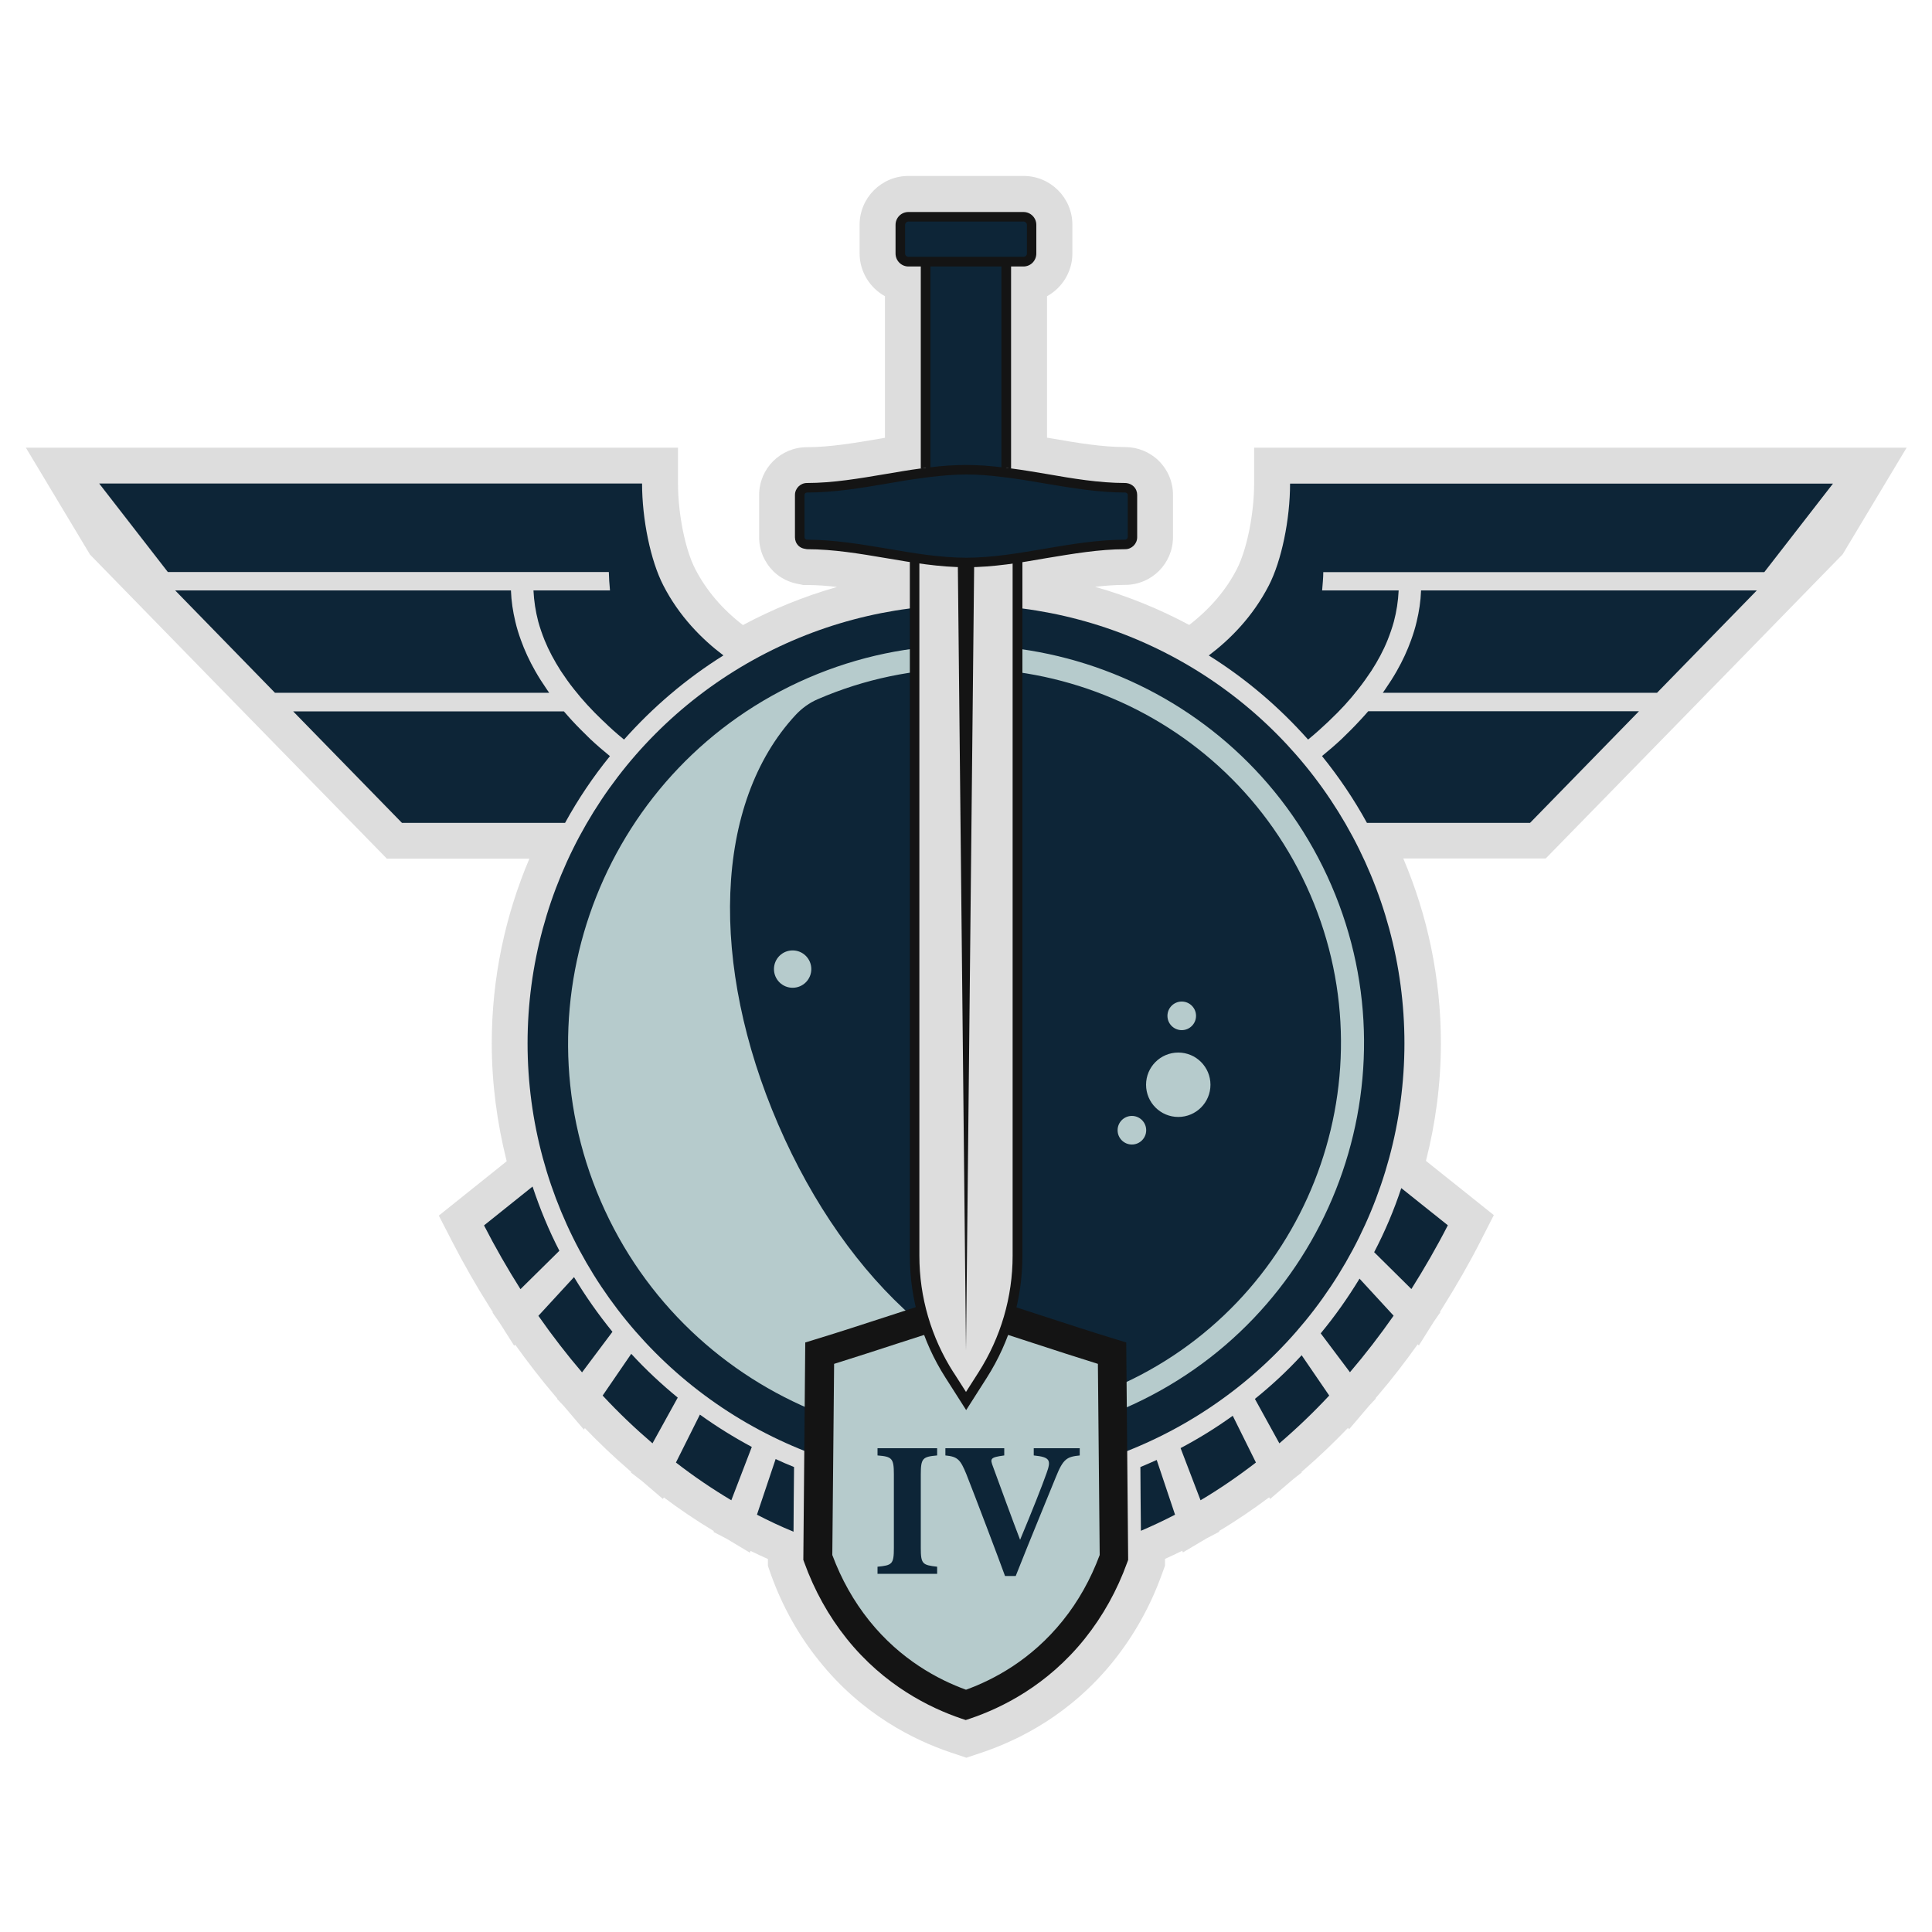 <?xml version="1.0" encoding="UTF-8"?><svg id="a" xmlns="http://www.w3.org/2000/svg" width="150" height="150" viewBox="0 0 150 150"><path d="M147.99,34.76h-50.62v2.78c0,2.34-.56,5.13-1.34,6.64-.84,1.64-2.09,3.1-3.7,4.34-2.3-1.23-4.74-2.23-7.31-2.96,.8-.09,1.58-.15,2.34-.15,2.05,0,3.71-1.66,3.71-3.71v-3.28c0-.99-.38-1.92-1.12-2.66-.69-.67-1.63-1.05-2.59-1.05-1.81,0-3.75-.33-5.65-.66,0,0-.4-.07-.42-.07v-10.98c1.17-.65,1.97-1.89,1.97-3.33v-2.22c0-2.09-1.7-3.79-3.79-3.79h-8.94c-2.09,0-3.79,1.7-3.79,3.79v2.22c0,1.43,.8,2.68,1.97,3.33v10.99s-.4,.07-.4,.07c-1.89,.32-3.85,.66-5.66,.66-2.05,0-3.71,1.66-3.71,3.71v3.28c0,1,.39,1.93,1.12,2.66,.81,.78,1.71,.94,2.08,1l.22,.05h.3c.75,0,1.54,.06,2.33,.15-2.57,.73-5.01,1.73-7.31,2.96-1.61-1.24-2.85-2.7-3.7-4.35-.78-1.5-1.34-4.29-1.34-6.64v-2.78H2.01l4.98,8.3,9.16,9.39h0l13.89,14.22h11.06c-1.88,4.43-2.92,9.28-2.92,14.33,0,3.15,.42,6.21,1.16,9.16l-5.27,4.22,1.04,2.02c.91,1.77,1.91,3.51,2.96,5.17l.2,.31-.03,.03,.55,.79,1.13,1.78,.08-.08c.97,1.35,1.99,2.68,3.07,3.95l.2,.23-.02,.03,.52,.55,1.56,1.83,.08-.11c1.08,1.12,2.23,2.22,3.45,3.27l.15,.13-.02,.05,.82,.63,1.66,1.42,.07-.12c1.23,.92,2.51,1.79,3.83,2.58l.05,.03-.02,.07,1.02,.53,1.8,1.08,.05-.14c.45,.22,.9,.43,1.35,.63v.53l.23,.66c.89,2.48,2.15,4.74,3.75,6.72,3.33,4.16,7.37,6.15,10.18,7.1l1.25,.42,1.25-.42c2.81-.95,6.85-2.94,10.18-7.1,1.59-1.99,2.86-4.25,3.75-6.73l.24-.66v-.53c.45-.2,.9-.41,1.34-.63l.05,.13,1.82-1.08,1.01-.53-.02-.06,.04-.02c1.33-.79,2.61-1.67,3.85-2.59l.07,.13,1.81-1.55,.65-.51-.02-.04,.16-.14c1.22-1.05,2.37-2.16,3.45-3.28l.08,.11,1.56-1.83,.52-.56-.02-.03,.2-.23c1.08-1.26,2.1-2.59,3.07-3.95l.09,.09,1.17-1.86,.5-.72-.03-.03,.2-.32c1.08-1.72,2.08-3.46,2.95-5.17l1.03-2.02-5.27-4.21c.75-2.94,1.16-6,1.16-9.15,0-5.06-1.04-9.91-2.92-14.33h11.06l13.89-14.22h0l9.16-9.39,4.98-8.3Z" fill="#ddd"/><g><path d="M108.8,92.23c-.57,1.73-1.28,3.4-2.11,4.99l2.89,2.86c1-1.59,1.96-3.25,2.83-4.95l-3.62-2.89Zm-67.45-.11l-3.77,3.02c.87,1.7,1.83,3.37,2.83,4.95l3.02-2.98c-.82-1.59-1.51-3.26-2.08-4.98Zm64.2,7.16c-.9,1.48-1.9,2.9-3.01,4.24l2.27,3.02c1.18-1.38,2.32-2.86,3.39-4.39l-2.65-2.88Zm-60.99-.12l-2.76,3c1.07,1.53,2.21,3.01,3.39,4.39l2.36-3.15c-1.09-1.34-2.09-2.76-2.98-4.24Zm56.5,6.06c-1.12,1.22-2.34,2.35-3.63,3.39l1.9,3.45c1.33-1.14,2.63-2.38,3.87-3.71l-2.14-3.13Zm-52.05-.11l-2.22,3.24c1.23,1.33,2.54,2.57,3.87,3.71l1.96-3.55c-1.28-1.05-2.49-2.18-3.61-3.4Zm46.7,4.81c-1.29,.93-2.63,1.76-4.05,2.51l1.55,4.05c1.47-.87,2.91-1.86,4.3-2.93l-1.8-3.63Zm-41.37-.09l-1.86,3.72c1.39,1.08,2.84,2.06,4.3,2.93l1.59-4.14c-1.4-.75-2.75-1.59-4.03-2.51Zm35.47,3.52c-.42,.19-.84,.37-1.27,.55,0,1.64,.03,3.29,.04,4.95,.89-.38,1.78-.8,2.65-1.25l-1.42-4.24Zm-29.59-.07l-1.45,4.32c.93,.48,1.88,.93,2.84,1.32,0-1.68,.03-3.35,.04-5.02-.48-.19-.96-.4-1.43-.62Z" fill="#0d2537"/><g><g><path d="M47.36,58.7c-1.31,1.61-2.48,3.35-3.49,5.19h-12.66l-8.45-8.66h21.02c.19,.23,.41,.46,.62,.7,.45,.49,.93,.96,1.43,1.45,.48,.45,.99,.89,1.53,1.33Z" fill="#0d2537"/><path d="M39.67,45.84v.02c.03,.81,.15,1.61,.34,2.4,.11,.48,.26,.96,.43,1.43,.29,.81,.66,1.61,1.11,2.4,.27,.48,.58,.96,.91,1.44,.06,.09,.12,.17,.18,.26H21.35l-7.75-7.95h26.07Z" fill="#0d2537"/><path d="M56.16,50.89c-2.88,1.8-5.47,4.01-7.71,6.53-.02-.02-.04-.03-.06-.05-.54-.44-1.04-.89-1.51-1.35l-.1-.09c-.84-.8-1.57-1.6-2.2-2.4-.38-.47-.72-.96-1.04-1.44-.51-.8-.94-1.6-1.26-2.39-.19-.48-.36-.96-.49-1.44-.21-.8-.33-1.6-.37-2.39v-.03h5.94c-.05-.5-.08-.98-.09-1.43H13.03l-5.33-6.87H49.85c0,2.78,.66,5.99,1.65,7.91,1.23,2.4,3,4.18,4.66,5.43Z" fill="#0d2537"/></g><g><path d="M127.24,55.23l-8.45,8.66h-12.66c-1.01-1.84-2.18-3.57-3.49-5.19,.54-.44,1.05-.88,1.53-1.33,.5-.48,.98-.96,1.43-1.45,.21-.23,.43-.46,.63-.7h21.01Z" fill="#0d2537"/><path d="M110.33,45.84v.02c-.03,.81-.15,1.61-.34,2.4-.11,.48-.26,.96-.43,1.43-.29,.81-.66,1.61-1.11,2.4-.27,.48-.58,.96-.91,1.44-.06,.09-.12,.17-.18,.26h21.29l7.75-7.95h-26.07Z" fill="#0d2537"/><path d="M102.74,44.41c0,.45-.05,.93-.09,1.43h5.94v.03c-.04,.8-.16,1.6-.37,2.39-.13,.48-.3,.96-.49,1.44-.32,.8-.75,1.6-1.26,2.39-.32,.48-.66,.96-1.04,1.44-.63,.81-1.36,1.61-2.2,2.4l-.09,.09c-.48,.45-.98,.91-1.52,1.35-.02,.02-.04,.03-.06,.05-2.24-2.52-4.83-4.73-7.71-6.53,1.66-1.25,3.42-3.02,4.66-5.43,.99-1.92,1.65-5.13,1.65-7.91h42.15l-5.33,6.87h-34.23Z" fill="#0d2537"/></g></g><circle cx="75" cy="81" r="34.04" fill="#0d2537"/></g><path d="M74.95,93.82s.07-.05,.11-.08h-.11v.08Z" fill="#252525"/><g><path d="M62.75,52.63c-15.64,6.76-22.87,24.98-16.11,40.62,6.76,15.64,24.98,22.87,40.62,16.11,15.64-6.76,22.87-24.98,16.11-40.62-6.76-15.64-24.98-22.87-40.62-16.11Zm23.79,55.08h0c-.64,.28-1.34,.41-2.04,.41-9.36-.06-18.73-8.43-24.08-20.82-5.35-12.39-5.02-24.94,1.36-31.8,.48-.51,1.05-.93,1.7-1.21h0c14.73-6.37,31.89,.44,38.25,15.17s-.45,31.89-15.18,38.25Z" fill="#b6cbcc"/><g><circle cx="61.54" cy="75.24" r="1.45" fill="#b6cbcc"/><circle cx="91.48" cy="84.22" r="2.5" fill="#b6cbcc"/><circle cx="91.75" cy="78.87" r="1.11" fill="#b6cbcc"/><circle cx="87.88" cy="87.75" r="1.11" fill="#b6cbcc"/></g></g><path d="M86.5,120.93c-.54,1.51-1.48,3.57-3.12,5.61-3,3.75-6.63,5.25-8.38,5.84-1.75-.59-5.38-2.1-8.38-5.84-1.64-2.04-2.57-4.09-3.12-5.61,.05-5.29,.1-10.57,.15-15.86,3.94-1.21,7.42-2.42,11.35-3.63,3.94,1.21,7.42,2.42,11.35,3.63,.05,5.29,.1,10.57,.15,15.86Z" fill="#b6cbcc"/><path d="M75,133.55l-.36-.12c-2.45-.83-5.99-2.57-8.9-6.2-1.4-1.75-2.51-3.74-3.3-5.93l-.07-.19,.15-16.88,.78-.24c1.97-.6,3.82-1.21,5.67-1.81,1.86-.61,3.71-1.21,5.68-1.82l.33-.1,.33,.1c1.97,.61,3.83,1.21,5.68,1.82,1.85,.6,3.7,1.21,5.67,1.81l.78,.24,.15,16.88-.07,.19c-.79,2.19-1.9,4.18-3.3,5.93-2.91,3.63-6.44,5.37-8.9,6.2l-.36,.12Zm-10.38-12.82c.7,1.88,1.66,3.59,2.87,5.1,2.43,3.03,5.36,4.58,7.51,5.36,2.15-.78,5.07-2.32,7.51-5.36,1.21-1.5,2.17-3.22,2.87-5.1l-.14-14.84c-1.69-.53-3.31-1.05-4.92-1.58-1.74-.57-3.48-1.14-5.32-1.7-1.84,.57-3.58,1.14-5.32,1.7-1.62,.53-3.23,1.05-4.92,1.58l-.14,14.84Z" fill="#141414"/><g><path d="M68.13,122.19v-.55c1.14-.11,1.27-.2,1.27-1.46v-5.71c0-1.26-.15-1.38-1.27-1.47v-.56h4.63v.56c-1.12,.1-1.27,.21-1.27,1.47v5.71c0,1.25,.13,1.33,1.27,1.46v.55h-4.63Z" fill="#0d2537"/><path d="M83.84,113c-.99,.1-1.29,.24-1.86,1.67-.46,1.15-2.01,4.87-3.12,7.69h-.83c-.42-1.17-2.37-6.31-3-7.9-.46-1.12-.66-1.37-1.63-1.46v-.56h4.57v.56c-1.11,.15-1.11,.25-.87,.88,.46,1.26,1.59,4.35,2.1,5.67,.9-2.15,1.71-4.19,2.05-5.16,.38-1.04,.27-1.26-.99-1.39v-.56h3.57v.56Z" fill="#0d2537"/></g><path d="M73.71,106.76l1.29,2.01,1.29-2.01c1.77-2.76,2.71-5.98,2.71-9.26V37.62h-7.99v59.88c0,3.28,.94,6.49,2.71,9.26Z" fill="#ddd"/><path d="M75,109.46l-1.6-2.51c-1.81-2.83-2.76-6.1-2.76-9.46V37.25h8.74v60.25c0,3.36-.96,6.63-2.76,9.46l-1.6,2.51Zm-.97-2.91l.97,1.52,.97-1.52c1.73-2.71,2.65-5.84,2.65-9.06V37.99h-7.24v59.51c0,3.22,.92,6.35,2.65,9.06h0Z" fill="#141414"/><polygon points="74.35 42.28 75 38.17 75.65 42.28 75 104.85 74.35 42.28" fill="#141414"/><path d="M87.75,38.03c-.16-.16-.36-.16-.39-.16-3.08,0-6.15-.78-9.23-1.17V20.31h1.34c.35,0,.63-.28,.63-.63v-2.22c0-.35-.28-.63-.63-.63h-8.94c-.35,0-.63,.28-.63,.63v2.22c0,.35,.28,.63,.63,.63h1.34v16.39c-3.08,.39-6.15,1.17-9.23,1.17-.31,0-.56,.25-.56,.56v3.28c0,.15,.06,.29,.16,.39,.16,.16,.36,.16,.39,.16,4.13,0,8.26,1.39,12.39,1.39s8.22-1.39,12.33-1.39c.31,0,.56-.25,.56-.56v-3.28c0-.15-.06-.29-.16-.39Z" fill="#0d2537"/><path d="M88.02,37.77c-.25-.24-.55-.27-.66-.27-2.02,0-4.1-.35-6.1-.7-.9-.15-1.82-.31-2.75-.43-.25-.04-.5-.07-.75-.09-.91-.11-1.82-.18-2.73-.18s-1.86,.06-2.78,.18c-.25,.03-.5,.06-.75,.09-.92,.12-1.83,.28-2.72,.43-2.01,.34-4.1,.7-6.13,.7-.51,0-.93,.42-.93,.93v3.28c0,.25,.09,.48,.27,.66,.25,.24,.54,.24,.67,.27,2.03,0,4.11,.35,6.12,.69,2.04,.35,4.16,.71,6.25,.71s4.19-.35,6.23-.71c2-.33,4.08-.69,6.1-.69,.51,0,.93-.42,.93-.93v-3.28c0-.25-.09-.48-.27-.66Zm-.47,3.94c0,.1-.08,.18-.19,.19-2.09,0-4.19,.35-6.23,.7-2,.34-4.08,.7-6.1,.7s-4.11-.35-6.12-.7c-2.05-.34-4.17-.7-6.25-.7,0,0-.06,.02-.14-.06-.02-.03-.06-.06-.06-.13v-3.28c0-.1,.08-.19,.19-.19,2.1,0,4.21-.35,6.25-.7,.85-.15,1.73-.3,2.6-.41,.25-.04,.5-.07,.75-.1,.93-.11,1.86-.19,2.78-.19s1.82,.07,2.73,.19c.25,.02,.5,.06,.75,.09,.88,.12,1.76,.27,2.63,.42,2.03,.34,4.14,.7,6.23,.7,0,0,.07,0,.13,.06,.03,.03,.06,.06,.06,.13v3.28Z" fill="#141414"/><path d="M79.47,16.46h-8.94c-.56,0-1,.45-1,1v2.22c0,.56,.45,1.01,1,1.01h.96v15.69c.25-.04,.5-.06,.75-.09v-15.6h5.51v15.6c.25,.02,.5,.06,.75,.09v-15.69h.96c.56,0,1-.45,1-1.01v-2.22c0-.56-.45-1-1-1Zm.26,3.22c0,.15-.12,.26-.26,.26h-8.94c-.14,0-.26-.11-.26-.26v-2.22c0-.14,.12-.26,.26-.26h8.94c.14,0,.26,.12,.26,.26v2.22Z" fill="#141414"/></svg>